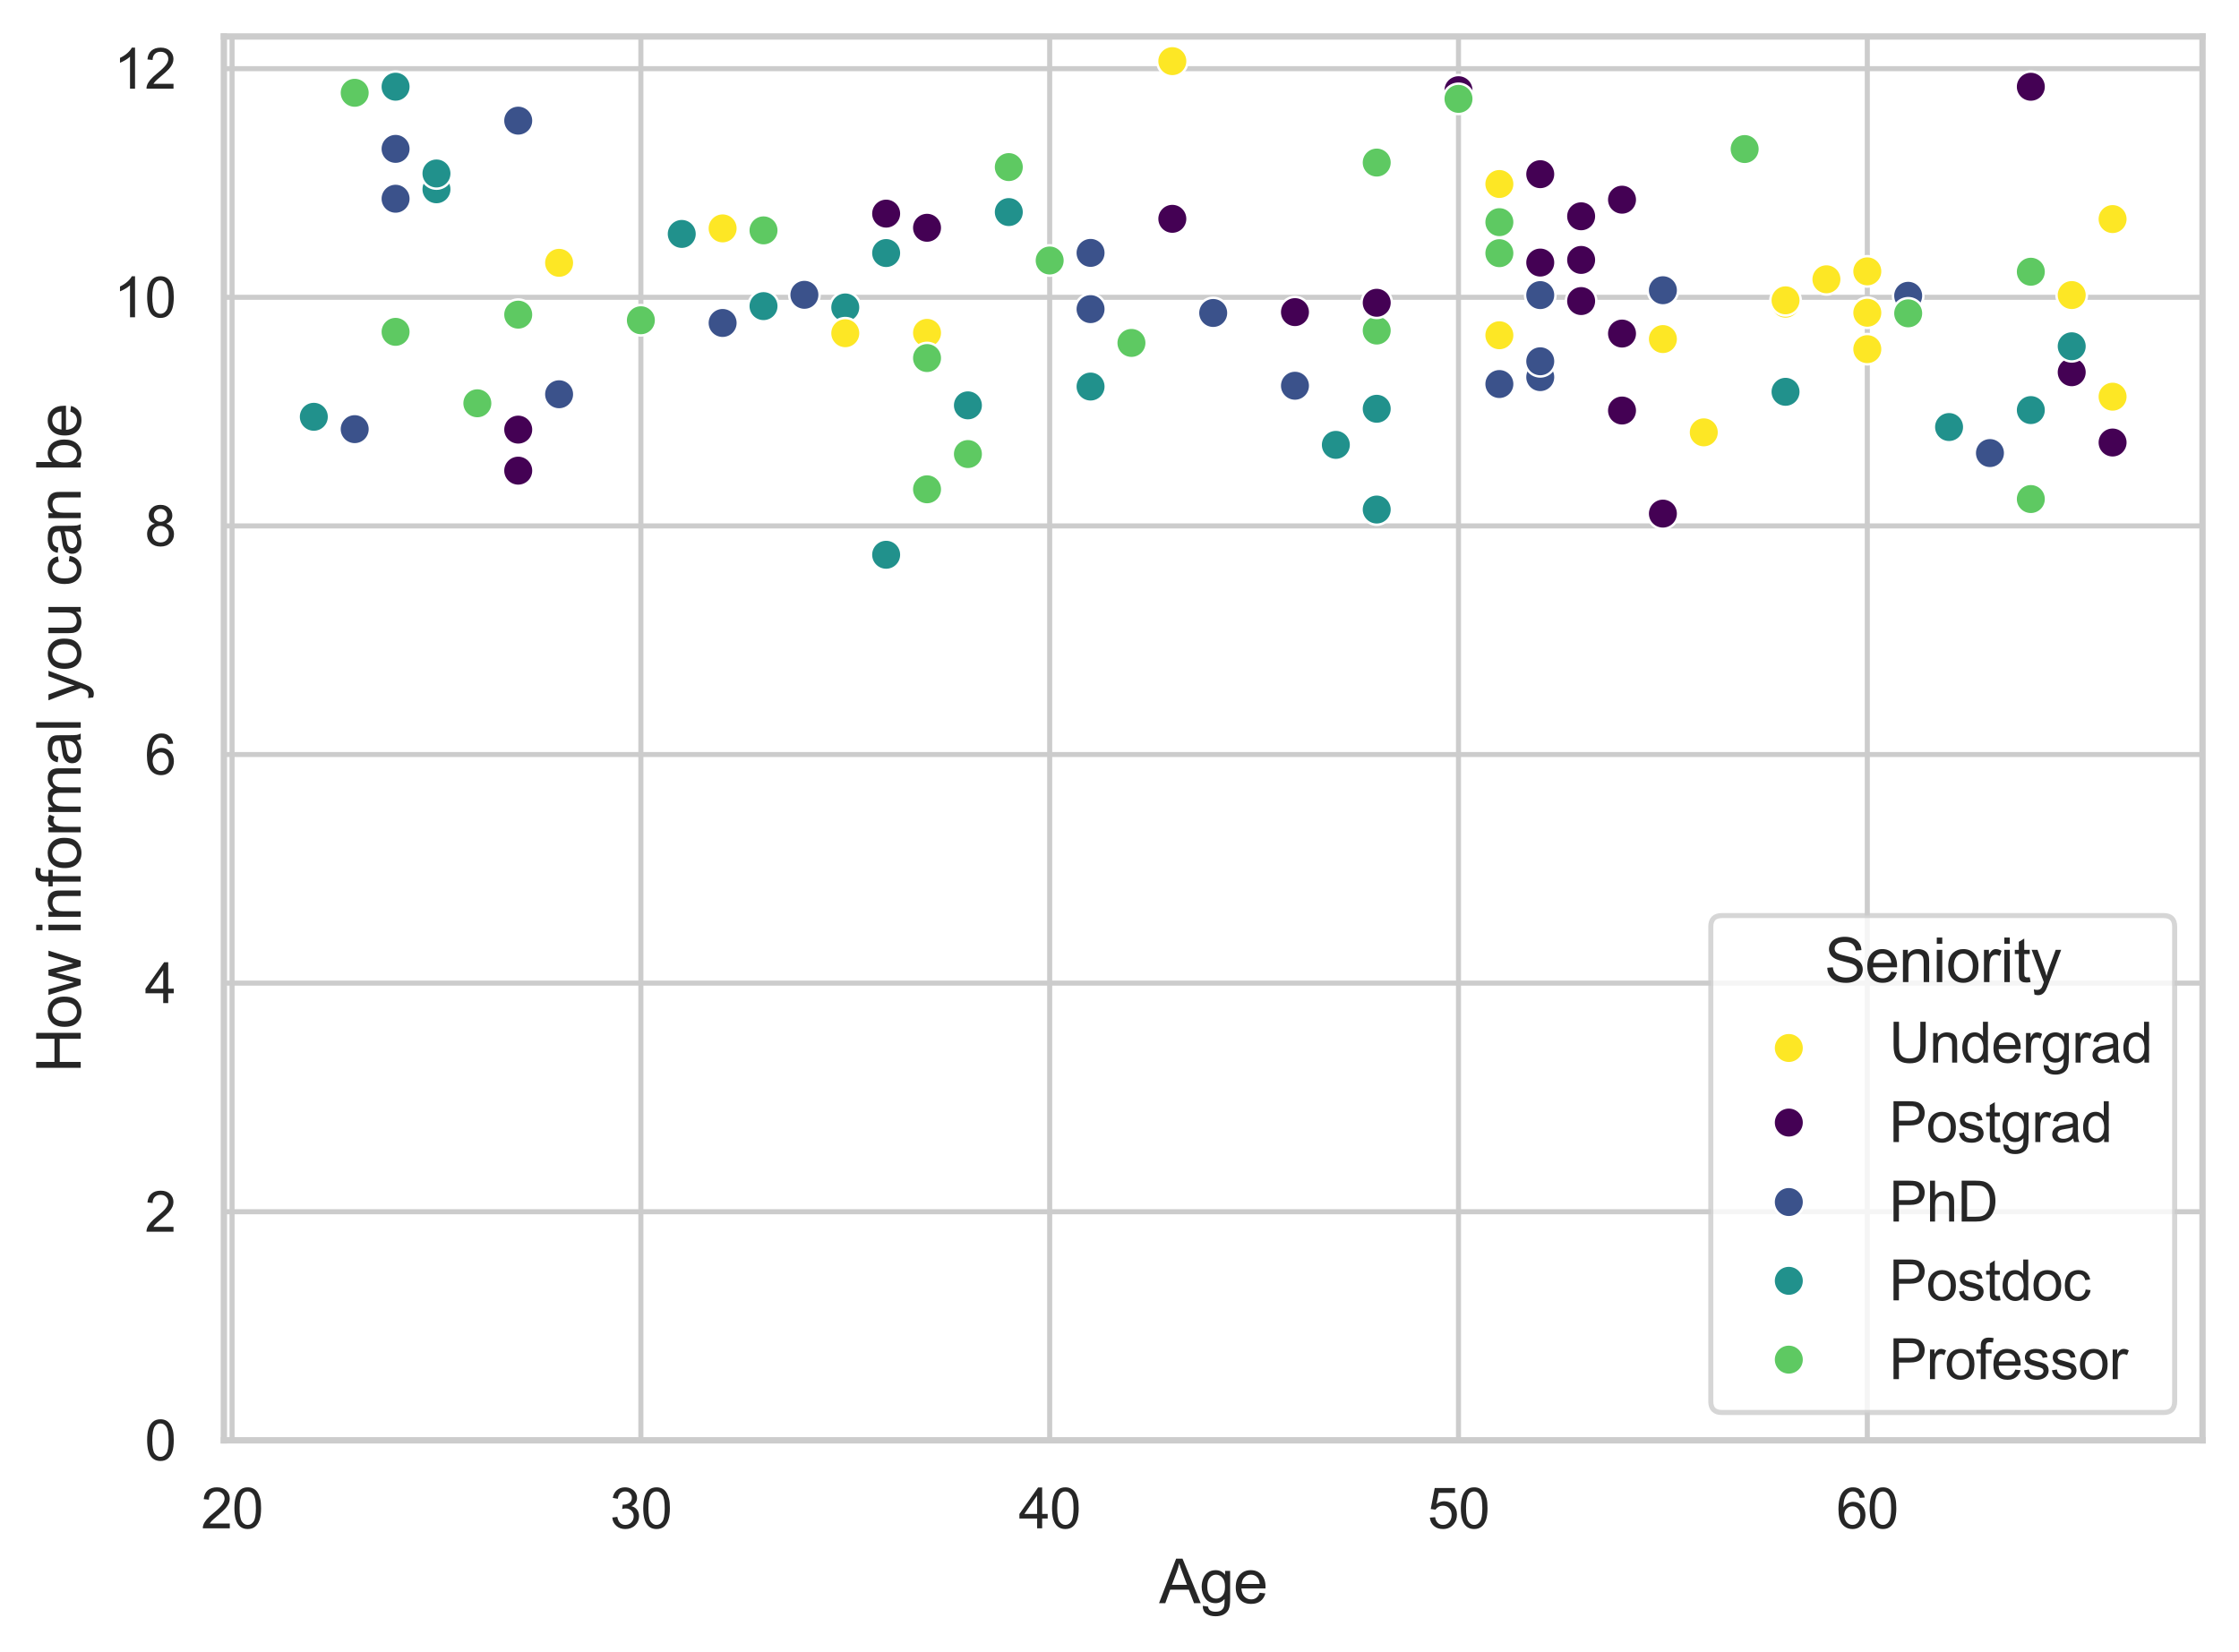 <?xml version="1.0" encoding="utf-8" standalone="no"?>
<!DOCTYPE svg PUBLIC "-//W3C//DTD SVG 1.1//EN"
  "http://www.w3.org/Graphics/SVG/1.1/DTD/svg11.dtd">
<svg xmlns:xlink="http://www.w3.org/1999/xlink" width="441.995pt" height="326.275pt" viewBox="0 0 441.995 326.275" xmlns="http://www.w3.org/2000/svg" version="1.1">
 <defs>
  <style type="text/css">*{stroke-linejoin: round; stroke-linecap: butt}</style>
 </defs>
 <g id="figure_1">
  <g id="patch_1">
   <path d="M 0 326.275 
L 441.995 326.275 
L 441.995 0 
L 0 0 
z
" style="fill: #ffffff"/>
  </g>
  <g id="axes_1">
   <g id="patch_2">
    <path d="M 44.195 284.4 
L 434.795 284.4 
L 434.795 7.2 
L 44.195 7.2 
z
" style="fill: #ffffff"/>
   </g>
   <g id="matplotlib.axis_1">
    <g id="xtick_1">
     <g id="line2d_1">
      <path d="M 45.809 284.4 
L 45.809 7.2 
" clip-path="url(#p7636d68ef6)" style="fill: none; stroke: #cccccc; stroke-linecap: round"/>
     </g>
     <g id="text_1">
      <!-- 20 -->
      <g style="fill: #262626" transform="translate(39.692 301.774) scale(0.11 -0.11)">
       <defs>
        <path id="ArialMT-32" d="M 3222 541 
L 3222 0 
L 194 0 
Q 188 203 259 391 
Q 375 700 629 1000 
Q 884 1300 1366 1694 
Q 2113 2306 2375 2664 
Q 2638 3022 2638 3341 
Q 2638 3675 2398 3904 
Q 2159 4134 1775 4134 
Q 1369 4134 1125 3890 
Q 881 3647 878 3216 
L 300 3275 
Q 359 3922 746 4261 
Q 1134 4600 1788 4600 
Q 2447 4600 2831 4234 
Q 3216 3869 3216 3328 
Q 3216 3053 3103 2787 
Q 2991 2522 2730 2228 
Q 2469 1934 1863 1422 
Q 1356 997 1212 845 
Q 1069 694 975 541 
L 3222 541 
z
" transform="scale(0.016)"/>
        <path id="ArialMT-30" d="M 266 2259 
Q 266 3072 433 3567 
Q 600 4063 929 4331 
Q 1259 4600 1759 4600 
Q 2128 4600 2406 4451 
Q 2684 4303 2865 4023 
Q 3047 3744 3150 3342 
Q 3253 2941 3253 2259 
Q 3253 1453 3087 958 
Q 2922 463 2592 192 
Q 2263 -78 1759 -78 
Q 1097 -78 719 397 
Q 266 969 266 2259 
z
M 844 2259 
Q 844 1131 1108 757 
Q 1372 384 1759 384 
Q 2147 384 2411 759 
Q 2675 1134 2675 2259 
Q 2675 3391 2411 3762 
Q 2147 4134 1753 4134 
Q 1366 4134 1134 3806 
Q 844 3388 844 2259 
z
" transform="scale(0.016)"/>
       </defs>
       <use xlink:href="#ArialMT-32"/>
       <use xlink:href="#ArialMT-30" x="55.615"/>
      </g>
     </g>
    </g>
    <g id="xtick_2">
     <g id="line2d_2">
      <path d="M 126.512 284.4 
L 126.512 7.2 
" clip-path="url(#p7636d68ef6)" style="fill: none; stroke: #cccccc; stroke-linecap: round"/>
     </g>
     <g id="text_2">
      <!-- 30 -->
      <g style="fill: #262626" transform="translate(120.395 301.774) scale(0.11 -0.11)">
       <defs>
        <path id="ArialMT-33" d="M 269 1209 
L 831 1284 
Q 928 806 1161 595 
Q 1394 384 1728 384 
Q 2125 384 2398 659 
Q 2672 934 2672 1341 
Q 2672 1728 2419 1979 
Q 2166 2231 1775 2231 
Q 1616 2231 1378 2169 
L 1441 2663 
Q 1497 2656 1531 2656 
Q 1891 2656 2178 2843 
Q 2466 3031 2466 3422 
Q 2466 3731 2256 3934 
Q 2047 4138 1716 4138 
Q 1388 4138 1169 3931 
Q 950 3725 888 3313 
L 325 3413 
Q 428 3978 793 4289 
Q 1159 4600 1703 4600 
Q 2078 4600 2393 4439 
Q 2709 4278 2876 4000 
Q 3044 3722 3044 3409 
Q 3044 3113 2884 2869 
Q 2725 2625 2413 2481 
Q 2819 2388 3044 2092 
Q 3269 1797 3269 1353 
Q 3269 753 2831 336 
Q 2394 -81 1725 -81 
Q 1122 -81 723 278 
Q 325 638 269 1209 
z
" transform="scale(0.016)"/>
       </defs>
       <use xlink:href="#ArialMT-33"/>
       <use xlink:href="#ArialMT-30" x="55.615"/>
      </g>
     </g>
    </g>
    <g id="xtick_3">
     <g id="line2d_3">
      <path d="M 207.214 284.4 
L 207.214 7.2 
" clip-path="url(#p7636d68ef6)" style="fill: none; stroke: #cccccc; stroke-linecap: round"/>
     </g>
     <g id="text_3">
      <!-- 40 -->
      <g style="fill: #262626" transform="translate(201.097 301.774) scale(0.11 -0.11)">
       <defs>
        <path id="ArialMT-34" d="M 2069 0 
L 2069 1097 
L 81 1097 
L 81 1613 
L 2172 4581 
L 2631 4581 
L 2631 1613 
L 3250 1613 
L 3250 1097 
L 2631 1097 
L 2631 0 
L 2069 0 
z
M 2069 1613 
L 2069 3678 
L 634 1613 
L 2069 1613 
z
" transform="scale(0.016)"/>
       </defs>
       <use xlink:href="#ArialMT-34"/>
       <use xlink:href="#ArialMT-30" x="55.615"/>
      </g>
     </g>
    </g>
    <g id="xtick_4">
     <g id="line2d_4">
      <path d="M 287.917 284.4 
L 287.917 7.2 
" clip-path="url(#p7636d68ef6)" style="fill: none; stroke: #cccccc; stroke-linecap: round"/>
     </g>
     <g id="text_4">
      <!-- 50 -->
      <g style="fill: #262626" transform="translate(281.8 301.774) scale(0.11 -0.11)">
       <defs>
        <path id="ArialMT-35" d="M 266 1200 
L 856 1250 
Q 922 819 1161 601 
Q 1400 384 1738 384 
Q 2144 384 2425 690 
Q 2706 997 2706 1503 
Q 2706 1984 2436 2262 
Q 2166 2541 1728 2541 
Q 1456 2541 1237 2417 
Q 1019 2294 894 2097 
L 366 2166 
L 809 4519 
L 3088 4519 
L 3088 3981 
L 1259 3981 
L 1013 2750 
Q 1425 3038 1878 3038 
Q 2478 3038 2890 2622 
Q 3303 2206 3303 1553 
Q 3303 931 2941 478 
Q 2500 -78 1738 -78 
Q 1113 -78 717 272 
Q 322 622 266 1200 
z
" transform="scale(0.016)"/>
       </defs>
       <use xlink:href="#ArialMT-35"/>
       <use xlink:href="#ArialMT-30" x="55.615"/>
      </g>
     </g>
    </g>
    <g id="xtick_5">
     <g id="line2d_5">
      <path d="M 368.619 284.4 
L 368.619 7.2 
" clip-path="url(#p7636d68ef6)" style="fill: none; stroke: #cccccc; stroke-linecap: round"/>
     </g>
     <g id="text_5">
      <!-- 60 -->
      <g style="fill: #262626" transform="translate(362.502 301.774) scale(0.11 -0.11)">
       <defs>
        <path id="ArialMT-36" d="M 3184 3459 
L 2625 3416 
Q 2550 3747 2413 3897 
Q 2184 4138 1850 4138 
Q 1581 4138 1378 3988 
Q 1113 3794 959 3422 
Q 806 3050 800 2363 
Q 1003 2672 1297 2822 
Q 1591 2972 1913 2972 
Q 2475 2972 2870 2558 
Q 3266 2144 3266 1488 
Q 3266 1056 3080 686 
Q 2894 316 2569 119 
Q 2244 -78 1831 -78 
Q 1128 -78 684 439 
Q 241 956 241 2144 
Q 241 3472 731 4075 
Q 1159 4600 1884 4600 
Q 2425 4600 2770 4297 
Q 3116 3994 3184 3459 
z
M 888 1484 
Q 888 1194 1011 928 
Q 1134 663 1356 523 
Q 1578 384 1822 384 
Q 2178 384 2434 671 
Q 2691 959 2691 1453 
Q 2691 1928 2437 2201 
Q 2184 2475 1800 2475 
Q 1419 2475 1153 2201 
Q 888 1928 888 1484 
z
" transform="scale(0.016)"/>
       </defs>
       <use xlink:href="#ArialMT-36"/>
       <use xlink:href="#ArialMT-30" x="55.615"/>
      </g>
     </g>
    </g>
    <g id="text_6">
     <!-- Age -->
     <g style="fill: #262626" transform="translate(228.82 316.549) scale(0.12 -0.12)">
      <defs>
       <path id="ArialMT-41" d="M -9 0 
L 1750 4581 
L 2403 4581 
L 4278 0 
L 3588 0 
L 3053 1388 
L 1138 1388 
L 634 0 
L -9 0 
z
M 1313 1881 
L 2866 1881 
L 2388 3150 
Q 2169 3728 2063 4100 
Q 1975 3659 1816 3225 
L 1313 1881 
z
" transform="scale(0.016)"/>
       <path id="ArialMT-67" d="M 319 -275 
L 866 -356 
Q 900 -609 1056 -725 
Q 1266 -881 1628 -881 
Q 2019 -881 2231 -725 
Q 2444 -569 2519 -288 
Q 2563 -116 2559 434 
Q 2191 0 1641 0 
Q 956 0 581 494 
Q 206 988 206 1678 
Q 206 2153 378 2554 
Q 550 2956 876 3175 
Q 1203 3394 1644 3394 
Q 2231 3394 2613 2919 
L 2613 3319 
L 3131 3319 
L 3131 450 
Q 3131 -325 2973 -648 
Q 2816 -972 2473 -1159 
Q 2131 -1347 1631 -1347 
Q 1038 -1347 672 -1080 
Q 306 -813 319 -275 
z
M 784 1719 
Q 784 1066 1043 766 
Q 1303 466 1694 466 
Q 2081 466 2343 764 
Q 2606 1063 2606 1700 
Q 2606 2309 2336 2618 
Q 2066 2928 1684 2928 
Q 1309 2928 1046 2623 
Q 784 2319 784 1719 
z
" transform="scale(0.016)"/>
       <path id="ArialMT-65" d="M 2694 1069 
L 3275 997 
Q 3138 488 2766 206 
Q 2394 -75 1816 -75 
Q 1088 -75 661 373 
Q 234 822 234 1631 
Q 234 2469 665 2931 
Q 1097 3394 1784 3394 
Q 2450 3394 2872 2941 
Q 3294 2488 3294 1666 
Q 3294 1616 3291 1516 
L 816 1516 
Q 847 969 1125 678 
Q 1403 388 1819 388 
Q 2128 388 2347 550 
Q 2566 713 2694 1069 
z
M 847 1978 
L 2700 1978 
Q 2663 2397 2488 2606 
Q 2219 2931 1791 2931 
Q 1403 2931 1139 2672 
Q 875 2413 847 1978 
z
" transform="scale(0.016)"/>
      </defs>
      <use xlink:href="#ArialMT-41"/>
      <use xlink:href="#ArialMT-67" x="66.699"/>
      <use xlink:href="#ArialMT-65" x="122.314"/>
     </g>
    </g>
   </g>
   <g id="matplotlib.axis_2">
    <g id="ytick_1">
     <g id="line2d_6">
      <path d="M 44.195 284.4 
L 434.795 284.4 
" clip-path="url(#p7636d68ef6)" style="fill: none; stroke: #cccccc; stroke-linecap: round"/>
     </g>
     <g id="text_7">
      <!-- 0 -->
      <g style="fill: #262626" transform="translate(28.578 288.337) scale(0.11 -0.11)">
       <use xlink:href="#ArialMT-30"/>
      </g>
     </g>
    </g>
    <g id="ytick_2">
     <g id="line2d_7">
      <path d="M 44.195 239.261 
L 434.795 239.261 
" clip-path="url(#p7636d68ef6)" style="fill: none; stroke: #cccccc; stroke-linecap: round"/>
     </g>
     <g id="text_8">
      <!-- 2 -->
      <g style="fill: #262626" transform="translate(28.578 243.198) scale(0.11 -0.11)">
       <use xlink:href="#ArialMT-32"/>
      </g>
     </g>
    </g>
    <g id="ytick_3">
     <g id="line2d_8">
      <path d="M 44.195 194.122 
L 434.795 194.122 
" clip-path="url(#p7636d68ef6)" style="fill: none; stroke: #cccccc; stroke-linecap: round"/>
     </g>
     <g id="text_9">
      <!-- 4 -->
      <g style="fill: #262626" transform="translate(28.578 198.058) scale(0.11 -0.11)">
       <use xlink:href="#ArialMT-34"/>
      </g>
     </g>
    </g>
    <g id="ytick_4">
     <g id="line2d_9">
      <path d="M 44.195 148.982 
L 434.795 148.982 
" clip-path="url(#p7636d68ef6)" style="fill: none; stroke: #cccccc; stroke-linecap: round"/>
     </g>
     <g id="text_10">
      <!-- 6 -->
      <g style="fill: #262626" transform="translate(28.578 152.919) scale(0.11 -0.11)">
       <use xlink:href="#ArialMT-36"/>
      </g>
     </g>
    </g>
    <g id="ytick_5">
     <g id="line2d_10">
      <path d="M 44.195 103.843 
L 434.795 103.843 
" clip-path="url(#p7636d68ef6)" style="fill: none; stroke: #cccccc; stroke-linecap: round"/>
     </g>
     <g id="text_11">
      <!-- 8 -->
      <g style="fill: #262626" transform="translate(28.578 107.78) scale(0.11 -0.11)">
       <defs>
        <path id="ArialMT-38" d="M 1131 2484 
Q 781 2613 612 2850 
Q 444 3088 444 3419 
Q 444 3919 803 4259 
Q 1163 4600 1759 4600 
Q 2359 4600 2725 4251 
Q 3091 3903 3091 3403 
Q 3091 3084 2923 2848 
Q 2756 2613 2416 2484 
Q 2838 2347 3058 2040 
Q 3278 1734 3278 1309 
Q 3278 722 2862 322 
Q 2447 -78 1769 -78 
Q 1091 -78 675 323 
Q 259 725 259 1325 
Q 259 1772 486 2073 
Q 713 2375 1131 2484 
z
M 1019 3438 
Q 1019 3113 1228 2906 
Q 1438 2700 1772 2700 
Q 2097 2700 2305 2904 
Q 2513 3109 2513 3406 
Q 2513 3716 2298 3927 
Q 2084 4138 1766 4138 
Q 1444 4138 1231 3931 
Q 1019 3725 1019 3438 
z
M 838 1322 
Q 838 1081 952 856 
Q 1066 631 1291 507 
Q 1516 384 1775 384 
Q 2178 384 2440 643 
Q 2703 903 2703 1303 
Q 2703 1709 2433 1975 
Q 2163 2241 1756 2241 
Q 1359 2241 1098 1978 
Q 838 1716 838 1322 
z
" transform="scale(0.016)"/>
       </defs>
       <use xlink:href="#ArialMT-38"/>
      </g>
     </g>
    </g>
    <g id="ytick_6">
     <g id="line2d_11">
      <path d="M 44.195 58.704 
L 434.795 58.704 
" clip-path="url(#p7636d68ef6)" style="fill: none; stroke: #cccccc; stroke-linecap: round"/>
     </g>
     <g id="text_12">
      <!-- 10 -->
      <g style="fill: #262626" transform="translate(22.461 62.641) scale(0.11 -0.11)">
       <defs>
        <path id="ArialMT-31" d="M 2384 0 
L 1822 0 
L 1822 3584 
Q 1619 3391 1289 3197 
Q 959 3003 697 2906 
L 697 3450 
Q 1169 3672 1522 3987 
Q 1875 4303 2022 4600 
L 2384 4600 
L 2384 0 
z
" transform="scale(0.016)"/>
       </defs>
       <use xlink:href="#ArialMT-31"/>
       <use xlink:href="#ArialMT-30" x="55.615"/>
      </g>
     </g>
    </g>
    <g id="ytick_7">
     <g id="line2d_12">
      <path d="M 44.195 13.565 
L 434.795 13.565 
" clip-path="url(#p7636d68ef6)" style="fill: none; stroke: #cccccc; stroke-linecap: round"/>
     </g>
     <g id="text_13">
      <!-- 12 -->
      <g style="fill: #262626" transform="translate(22.461 17.502) scale(0.11 -0.11)">
       <use xlink:href="#ArialMT-31"/>
       <use xlink:href="#ArialMT-32" x="55.615"/>
      </g>
     </g>
    </g>
    <g id="text_14">
     <!-- How informal you can be -->
     <g style="fill: #262626" transform="translate(15.936 211.828) rotate(-90) scale(0.12 -0.12)">
      <defs>
       <path id="ArialMT-48" d="M 513 0 
L 513 4581 
L 1119 4581 
L 1119 2700 
L 3500 2700 
L 3500 4581 
L 4106 4581 
L 4106 0 
L 3500 0 
L 3500 2159 
L 1119 2159 
L 1119 0 
L 513 0 
z
" transform="scale(0.016)"/>
       <path id="ArialMT-6f" d="M 213 1659 
Q 213 2581 725 3025 
Q 1153 3394 1769 3394 
Q 2453 3394 2887 2945 
Q 3322 2497 3322 1706 
Q 3322 1066 3130 698 
Q 2938 331 2570 128 
Q 2203 -75 1769 -75 
Q 1072 -75 642 372 
Q 213 819 213 1659 
z
M 791 1659 
Q 791 1022 1069 705 
Q 1347 388 1769 388 
Q 2188 388 2466 706 
Q 2744 1025 2744 1678 
Q 2744 2294 2464 2611 
Q 2184 2928 1769 2928 
Q 1347 2928 1069 2612 
Q 791 2297 791 1659 
z
" transform="scale(0.016)"/>
       <path id="ArialMT-77" d="M 1034 0 
L 19 3319 
L 600 3319 
L 1128 1403 
L 1325 691 
Q 1338 744 1497 1375 
L 2025 3319 
L 2603 3319 
L 3100 1394 
L 3266 759 
L 3456 1400 
L 4025 3319 
L 4572 3319 
L 3534 0 
L 2950 0 
L 2422 1988 
L 2294 2553 
L 1622 0 
L 1034 0 
z
" transform="scale(0.016)"/>
       <path id="ArialMT-20" transform="scale(0.016)"/>
       <path id="ArialMT-69" d="M 425 3934 
L 425 4581 
L 988 4581 
L 988 3934 
L 425 3934 
z
M 425 0 
L 425 3319 
L 988 3319 
L 988 0 
L 425 0 
z
" transform="scale(0.016)"/>
       <path id="ArialMT-6e" d="M 422 0 
L 422 3319 
L 928 3319 
L 928 2847 
Q 1294 3394 1984 3394 
Q 2284 3394 2536 3286 
Q 2788 3178 2913 3003 
Q 3038 2828 3088 2588 
Q 3119 2431 3119 2041 
L 3119 0 
L 2556 0 
L 2556 2019 
Q 2556 2363 2490 2533 
Q 2425 2703 2258 2804 
Q 2091 2906 1866 2906 
Q 1506 2906 1245 2678 
Q 984 2450 984 1813 
L 984 0 
L 422 0 
z
" transform="scale(0.016)"/>
       <path id="ArialMT-66" d="M 556 0 
L 556 2881 
L 59 2881 
L 59 3319 
L 556 3319 
L 556 3672 
Q 556 4006 616 4169 
Q 697 4388 901 4523 
Q 1106 4659 1475 4659 
Q 1713 4659 2000 4603 
L 1916 4113 
Q 1741 4144 1584 4144 
Q 1328 4144 1222 4034 
Q 1116 3925 1116 3625 
L 1116 3319 
L 1763 3319 
L 1763 2881 
L 1116 2881 
L 1116 0 
L 556 0 
z
" transform="scale(0.016)"/>
       <path id="ArialMT-72" d="M 416 0 
L 416 3319 
L 922 3319 
L 922 2816 
Q 1116 3169 1280 3281 
Q 1444 3394 1641 3394 
Q 1925 3394 2219 3213 
L 2025 2691 
Q 1819 2813 1613 2813 
Q 1428 2813 1281 2702 
Q 1134 2591 1072 2394 
Q 978 2094 978 1738 
L 978 0 
L 416 0 
z
" transform="scale(0.016)"/>
       <path id="ArialMT-6d" d="M 422 0 
L 422 3319 
L 925 3319 
L 925 2853 
Q 1081 3097 1340 3245 
Q 1600 3394 1931 3394 
Q 2300 3394 2536 3241 
Q 2772 3088 2869 2813 
Q 3263 3394 3894 3394 
Q 4388 3394 4653 3120 
Q 4919 2847 4919 2278 
L 4919 0 
L 4359 0 
L 4359 2091 
Q 4359 2428 4304 2576 
Q 4250 2725 4106 2815 
Q 3963 2906 3769 2906 
Q 3419 2906 3187 2673 
Q 2956 2441 2956 1928 
L 2956 0 
L 2394 0 
L 2394 2156 
Q 2394 2531 2256 2718 
Q 2119 2906 1806 2906 
Q 1569 2906 1367 2781 
Q 1166 2656 1075 2415 
Q 984 2175 984 1722 
L 984 0 
L 422 0 
z
" transform="scale(0.016)"/>
       <path id="ArialMT-61" d="M 2588 409 
Q 2275 144 1986 34 
Q 1697 -75 1366 -75 
Q 819 -75 525 192 
Q 231 459 231 875 
Q 231 1119 342 1320 
Q 453 1522 633 1644 
Q 813 1766 1038 1828 
Q 1203 1872 1538 1913 
Q 2219 1994 2541 2106 
Q 2544 2222 2544 2253 
Q 2544 2597 2384 2738 
Q 2169 2928 1744 2928 
Q 1347 2928 1158 2789 
Q 969 2650 878 2297 
L 328 2372 
Q 403 2725 575 2942 
Q 747 3159 1072 3276 
Q 1397 3394 1825 3394 
Q 2250 3394 2515 3294 
Q 2781 3194 2906 3042 
Q 3031 2891 3081 2659 
Q 3109 2516 3109 2141 
L 3109 1391 
Q 3109 606 3145 398 
Q 3181 191 3288 0 
L 2700 0 
Q 2613 175 2588 409 
z
M 2541 1666 
Q 2234 1541 1622 1453 
Q 1275 1403 1131 1340 
Q 988 1278 909 1158 
Q 831 1038 831 891 
Q 831 666 1001 516 
Q 1172 366 1500 366 
Q 1825 366 2078 508 
Q 2331 650 2450 897 
Q 2541 1088 2541 1459 
L 2541 1666 
z
" transform="scale(0.016)"/>
       <path id="ArialMT-6c" d="M 409 0 
L 409 4581 
L 972 4581 
L 972 0 
L 409 0 
z
" transform="scale(0.016)"/>
       <path id="ArialMT-79" d="M 397 -1278 
L 334 -750 
Q 519 -800 656 -800 
Q 844 -800 956 -737 
Q 1069 -675 1141 -563 
Q 1194 -478 1313 -144 
Q 1328 -97 1363 -6 
L 103 3319 
L 709 3319 
L 1400 1397 
Q 1534 1031 1641 628 
Q 1738 1016 1872 1384 
L 2581 3319 
L 3144 3319 
L 1881 -56 
Q 1678 -603 1566 -809 
Q 1416 -1088 1222 -1217 
Q 1028 -1347 759 -1347 
Q 597 -1347 397 -1278 
z
" transform="scale(0.016)"/>
       <path id="ArialMT-75" d="M 2597 0 
L 2597 488 
Q 2209 -75 1544 -75 
Q 1250 -75 995 37 
Q 741 150 617 320 
Q 494 491 444 738 
Q 409 903 409 1263 
L 409 3319 
L 972 3319 
L 972 1478 
Q 972 1038 1006 884 
Q 1059 663 1231 536 
Q 1403 409 1656 409 
Q 1909 409 2131 539 
Q 2353 669 2445 892 
Q 2538 1116 2538 1541 
L 2538 3319 
L 3100 3319 
L 3100 0 
L 2597 0 
z
" transform="scale(0.016)"/>
       <path id="ArialMT-63" d="M 2588 1216 
L 3141 1144 
Q 3050 572 2676 248 
Q 2303 -75 1759 -75 
Q 1078 -75 664 370 
Q 250 816 250 1647 
Q 250 2184 428 2587 
Q 606 2991 970 3192 
Q 1334 3394 1763 3394 
Q 2303 3394 2647 3120 
Q 2991 2847 3088 2344 
L 2541 2259 
Q 2463 2594 2264 2762 
Q 2066 2931 1784 2931 
Q 1359 2931 1093 2626 
Q 828 2322 828 1663 
Q 828 994 1084 691 
Q 1341 388 1753 388 
Q 2084 388 2306 591 
Q 2528 794 2588 1216 
z
" transform="scale(0.016)"/>
       <path id="ArialMT-62" d="M 941 0 
L 419 0 
L 419 4581 
L 981 4581 
L 981 2947 
Q 1338 3394 1891 3394 
Q 2197 3394 2470 3270 
Q 2744 3147 2920 2923 
Q 3097 2700 3197 2384 
Q 3297 2069 3297 1709 
Q 3297 856 2875 390 
Q 2453 -75 1863 -75 
Q 1275 -75 941 416 
L 941 0 
z
M 934 1684 
Q 934 1088 1097 822 
Q 1363 388 1816 388 
Q 2184 388 2453 708 
Q 2722 1028 2722 1663 
Q 2722 2313 2464 2622 
Q 2206 2931 1841 2931 
Q 1472 2931 1203 2611 
Q 934 2291 934 1684 
z
" transform="scale(0.016)"/>
      </defs>
      <use xlink:href="#ArialMT-48"/>
      <use xlink:href="#ArialMT-6f" x="72.217"/>
      <use xlink:href="#ArialMT-77" x="127.832"/>
      <use xlink:href="#ArialMT-20" x="200.049"/>
      <use xlink:href="#ArialMT-69" x="227.832"/>
      <use xlink:href="#ArialMT-6e" x="250.049"/>
      <use xlink:href="#ArialMT-66" x="305.664"/>
      <use xlink:href="#ArialMT-6f" x="333.447"/>
      <use xlink:href="#ArialMT-72" x="389.062"/>
      <use xlink:href="#ArialMT-6d" x="422.363"/>
      <use xlink:href="#ArialMT-61" x="505.664"/>
      <use xlink:href="#ArialMT-6c" x="561.279"/>
      <use xlink:href="#ArialMT-20" x="583.496"/>
      <use xlink:href="#ArialMT-79" x="611.279"/>
      <use xlink:href="#ArialMT-6f" x="661.279"/>
      <use xlink:href="#ArialMT-75" x="716.895"/>
      <use xlink:href="#ArialMT-20" x="772.51"/>
      <use xlink:href="#ArialMT-63" x="800.293"/>
      <use xlink:href="#ArialMT-61" x="850.293"/>
      <use xlink:href="#ArialMT-6e" x="905.908"/>
      <use xlink:href="#ArialMT-20" x="961.523"/>
      <use xlink:href="#ArialMT-62" x="989.307"/>
      <use xlink:href="#ArialMT-65" x="1044.922"/>
     </g>
    </g>
   </g>
   <g id="PathCollection_1">
    <defs>
     <path id="C0_0_af36e1e3fa" d="M 0 3 
C 0.796 3 1.559 2.684 2.121 2.121 
C 2.684 1.559 3 0.796 3 -0 
C 3 -0.796 2.684 -1.559 2.121 -2.121 
C 1.559 -2.684 0.796 -3 0 -3 
C -0.796 -3 -1.559 -2.684 -2.121 -2.121 
C -2.684 -1.559 -3 -0.796 -3 0 
C -3 0.796 -2.684 1.559 -2.121 2.121 
C -1.559 2.684 -0.796 3 0 3 
z
"/>
    </defs>
    <g clip-path="url(#p7636d68ef6)">
     <use xlink:href="#C0_0_af36e1e3fa" x="352.479" y="59.966" style="fill: #fde725; stroke: #ffffff; stroke-width: 0.48"/>
    </g>
    <g clip-path="url(#p7636d68ef6)">
     <use xlink:href="#C0_0_af36e1e3fa" x="223.355" y="67.711" style="fill: #5ec962; stroke: #ffffff; stroke-width: 0.48"/>
    </g>
    <g clip-path="url(#p7636d68ef6)">
     <use xlink:href="#C0_0_af36e1e3fa" x="328.268" y="101.415" style="fill: #440154; stroke: #ffffff; stroke-width: 0.48"/>
    </g>
    <g clip-path="url(#p7636d68ef6)">
     <use xlink:href="#C0_0_af36e1e3fa" x="199.144" y="41.874" style="fill: #21918c; stroke: #ffffff; stroke-width: 0.48"/>
    </g>
    <g clip-path="url(#p7636d68ef6)">
     <use xlink:href="#C0_0_af36e1e3fa" x="304.057" y="51.843" style="fill: #440154; stroke: #ffffff; stroke-width: 0.48"/>
    </g>
    <g clip-path="url(#p7636d68ef6)">
     <use xlink:href="#C0_0_af36e1e3fa" x="102.301" y="23.824" style="fill: #3b528b; stroke: #ffffff; stroke-width: 0.48"/>
    </g>
    <g clip-path="url(#p7636d68ef6)">
     <use xlink:href="#C0_0_af36e1e3fa" x="191.074" y="80.04" style="fill: #21918c; stroke: #ffffff; stroke-width: 0.48"/>
    </g>
    <g clip-path="url(#p7636d68ef6)">
     <use xlink:href="#C0_0_af36e1e3fa" x="312.128" y="59.445" style="fill: #440154; stroke: #ffffff; stroke-width: 0.48"/>
    </g>
    <g clip-path="url(#p7636d68ef6)">
     <use xlink:href="#C0_0_af36e1e3fa" x="320.198" y="39.429" style="fill: #440154; stroke: #ffffff; stroke-width: 0.48"/>
    </g>
    <g clip-path="url(#p7636d68ef6)">
     <use xlink:href="#C0_0_af36e1e3fa" x="142.652" y="45.095" style="fill: #fde725; stroke: #ffffff; stroke-width: 0.48"/>
    </g>
    <g clip-path="url(#p7636d68ef6)">
     <use xlink:href="#C0_0_af36e1e3fa" x="304.057" y="58.268" style="fill: #3b528b; stroke: #ffffff; stroke-width: 0.48"/>
    </g>
    <g clip-path="url(#p7636d68ef6)">
     <use xlink:href="#C0_0_af36e1e3fa" x="215.285" y="76.327" style="fill: #21918c; stroke: #ffffff; stroke-width: 0.48"/>
    </g>
    <g clip-path="url(#p7636d68ef6)">
     <use xlink:href="#C0_0_af36e1e3fa" x="158.793" y="58.213" style="fill: #3b528b; stroke: #ffffff; stroke-width: 0.48"/>
    </g>
    <g clip-path="url(#p7636d68ef6)">
     <use xlink:href="#C0_0_af36e1e3fa" x="183.004" y="44.976" style="fill: #440154; stroke: #ffffff; stroke-width: 0.48"/>
    </g>
    <g clip-path="url(#p7636d68ef6)">
     <use xlink:href="#C0_0_af36e1e3fa" x="231.425" y="43.207" style="fill: #440154; stroke: #ffffff; stroke-width: 0.48"/>
    </g>
    <g clip-path="url(#p7636d68ef6)">
     <use xlink:href="#C0_0_af36e1e3fa" x="239.495" y="61.798" style="fill: #3b528b; stroke: #ffffff; stroke-width: 0.48"/>
    </g>
    <g clip-path="url(#p7636d68ef6)">
     <use xlink:href="#C0_0_af36e1e3fa" x="400.9" y="98.539" style="fill: #5ec962; stroke: #ffffff; stroke-width: 0.48"/>
    </g>
    <g clip-path="url(#p7636d68ef6)">
     <use xlink:href="#C0_0_af36e1e3fa" x="392.83" y="89.459" style="fill: #3b528b; stroke: #ffffff; stroke-width: 0.48"/>
    </g>
    <g clip-path="url(#p7636d68ef6)">
     <use xlink:href="#C0_0_af36e1e3fa" x="304.057" y="74.828" style="fill: #21918c; stroke: #ffffff; stroke-width: 0.48"/>
    </g>
    <g clip-path="url(#p7636d68ef6)">
     <use xlink:href="#C0_0_af36e1e3fa" x="166.863" y="60.705" style="fill: #21918c; stroke: #ffffff; stroke-width: 0.48"/>
    </g>
    <g clip-path="url(#p7636d68ef6)">
     <use xlink:href="#C0_0_af36e1e3fa" x="360.549" y="55.146" style="fill: #fde725; stroke: #ffffff; stroke-width: 0.48"/>
    </g>
    <g clip-path="url(#p7636d68ef6)">
     <use xlink:href="#C0_0_af36e1e3fa" x="400.9" y="17.131" style="fill: #440154; stroke: #ffffff; stroke-width: 0.48"/>
    </g>
    <g clip-path="url(#p7636d68ef6)">
     <use xlink:href="#C0_0_af36e1e3fa" x="384.76" y="84.319" style="fill: #21918c; stroke: #ffffff; stroke-width: 0.48"/>
    </g>
    <g clip-path="url(#p7636d68ef6)">
     <use xlink:href="#C0_0_af36e1e3fa" x="183.004" y="96.613" style="fill: #5ec962; stroke: #ffffff; stroke-width: 0.48"/>
    </g>
    <g clip-path="url(#p7636d68ef6)">
     <use xlink:href="#C0_0_af36e1e3fa" x="408.971" y="73.497" style="fill: #440154; stroke: #ffffff; stroke-width: 0.48"/>
    </g>
    <g clip-path="url(#p7636d68ef6)">
     <use xlink:href="#C0_0_af36e1e3fa" x="295.987" y="49.99" style="fill: #5ec962; stroke: #ffffff; stroke-width: 0.48"/>
    </g>
    <g clip-path="url(#p7636d68ef6)">
     <use xlink:href="#C0_0_af36e1e3fa" x="215.285" y="61.038" style="fill: #3b528b; stroke: #ffffff; stroke-width: 0.48"/>
    </g>
    <g clip-path="url(#p7636d68ef6)">
     <use xlink:href="#C0_0_af36e1e3fa" x="271.776" y="100.611" style="fill: #21918c; stroke: #ffffff; stroke-width: 0.48"/>
    </g>
    <g clip-path="url(#p7636d68ef6)">
     <use xlink:href="#C0_0_af36e1e3fa" x="344.409" y="29.429" style="fill: #5ec962; stroke: #ffffff; stroke-width: 0.48"/>
    </g>
    <g clip-path="url(#p7636d68ef6)">
     <use xlink:href="#C0_0_af36e1e3fa" x="183.004" y="65.725" style="fill: #fde725; stroke: #ffffff; stroke-width: 0.48"/>
    </g>
    <g clip-path="url(#p7636d68ef6)">
     <use xlink:href="#C0_0_af36e1e3fa" x="150.723" y="45.488" style="fill: #5ec962; stroke: #ffffff; stroke-width: 0.48"/>
    </g>
    <g clip-path="url(#p7636d68ef6)">
     <use xlink:href="#C0_0_af36e1e3fa" x="271.776" y="65.268" style="fill: #5ec962; stroke: #ffffff; stroke-width: 0.48"/>
    </g>
    <g clip-path="url(#p7636d68ef6)">
     <use xlink:href="#C0_0_af36e1e3fa" x="231.425" y="12.073" style="fill: #fde725; stroke: #ffffff; stroke-width: 0.48"/>
    </g>
    <g clip-path="url(#p7636d68ef6)">
     <use xlink:href="#C0_0_af36e1e3fa" x="417.041" y="43.256" style="fill: #fde725; stroke: #ffffff; stroke-width: 0.48"/>
    </g>
    <g clip-path="url(#p7636d68ef6)">
     <use xlink:href="#C0_0_af36e1e3fa" x="352.479" y="77.364" style="fill: #21918c; stroke: #ffffff; stroke-width: 0.48"/>
    </g>
    <g clip-path="url(#p7636d68ef6)">
     <use xlink:href="#C0_0_af36e1e3fa" x="328.268" y="66.95" style="fill: #fde725; stroke: #ffffff; stroke-width: 0.48"/>
    </g>
    <g clip-path="url(#p7636d68ef6)">
     <use xlink:href="#C0_0_af36e1e3fa" x="255.636" y="76.166" style="fill: #3b528b; stroke: #ffffff; stroke-width: 0.48"/>
    </g>
    <g clip-path="url(#p7636d68ef6)">
     <use xlink:href="#C0_0_af36e1e3fa" x="304.057" y="74.463" style="fill: #3b528b; stroke: #ffffff; stroke-width: 0.48"/>
    </g>
    <g clip-path="url(#p7636d68ef6)">
     <use xlink:href="#C0_0_af36e1e3fa" x="70.02" y="84.737" style="fill: #3b528b; stroke: #ffffff; stroke-width: 0.48"/>
    </g>
    <g clip-path="url(#p7636d68ef6)">
     <use xlink:href="#C0_0_af36e1e3fa" x="368.619" y="53.582" style="fill: #fde725; stroke: #ffffff; stroke-width: 0.48"/>
    </g>
    <g clip-path="url(#p7636d68ef6)">
     <use xlink:href="#C0_0_af36e1e3fa" x="102.301" y="62.129" style="fill: #5ec962; stroke: #ffffff; stroke-width: 0.48"/>
    </g>
    <g clip-path="url(#p7636d68ef6)">
     <use xlink:href="#C0_0_af36e1e3fa" x="320.198" y="81.06" style="fill: #440154; stroke: #ffffff; stroke-width: 0.48"/>
    </g>
    <g clip-path="url(#p7636d68ef6)">
     <use xlink:href="#C0_0_af36e1e3fa" x="376.69" y="61.921" style="fill: #21918c; stroke: #ffffff; stroke-width: 0.48"/>
    </g>
    <g clip-path="url(#p7636d68ef6)">
     <use xlink:href="#C0_0_af36e1e3fa" x="207.214" y="51.437" style="fill: #5ec962; stroke: #ffffff; stroke-width: 0.48"/>
    </g>
    <g clip-path="url(#p7636d68ef6)">
     <use xlink:href="#C0_0_af36e1e3fa" x="110.371" y="51.894" style="fill: #fde725; stroke: #ffffff; stroke-width: 0.48"/>
    </g>
    <g clip-path="url(#p7636d68ef6)">
     <use xlink:href="#C0_0_af36e1e3fa" x="255.636" y="61.629" style="fill: #440154; stroke: #ffffff; stroke-width: 0.48"/>
    </g>
    <g clip-path="url(#p7636d68ef6)">
     <use xlink:href="#C0_0_af36e1e3fa" x="70.02" y="18.323" style="fill: #5ec962; stroke: #ffffff; stroke-width: 0.48"/>
    </g>
    <g clip-path="url(#p7636d68ef6)">
     <use xlink:href="#C0_0_af36e1e3fa" x="191.074" y="89.653" style="fill: #5ec962; stroke: #ffffff; stroke-width: 0.48"/>
    </g>
    <g clip-path="url(#p7636d68ef6)">
     <use xlink:href="#C0_0_af36e1e3fa" x="271.776" y="80.713" style="fill: #21918c; stroke: #ffffff; stroke-width: 0.48"/>
    </g>
    <g clip-path="url(#p7636d68ef6)">
     <use xlink:href="#C0_0_af36e1e3fa" x="150.723" y="60.445" style="fill: #21918c; stroke: #ffffff; stroke-width: 0.48"/>
    </g>
    <g clip-path="url(#p7636d68ef6)">
     <use xlink:href="#C0_0_af36e1e3fa" x="94.231" y="79.339" style="fill: #21918c; stroke: #ffffff; stroke-width: 0.48"/>
    </g>
    <g clip-path="url(#p7636d68ef6)">
     <use xlink:href="#C0_0_af36e1e3fa" x="199.144" y="32.992" style="fill: #5ec962; stroke: #ffffff; stroke-width: 0.48"/>
    </g>
    <g clip-path="url(#p7636d68ef6)">
     <use xlink:href="#C0_0_af36e1e3fa" x="174.933" y="109.54" style="fill: #21918c; stroke: #ffffff; stroke-width: 0.48"/>
    </g>
    <g clip-path="url(#p7636d68ef6)">
     <use xlink:href="#C0_0_af36e1e3fa" x="126.512" y="63.235" style="fill: #5ec962; stroke: #ffffff; stroke-width: 0.48"/>
    </g>
    <g clip-path="url(#p7636d68ef6)">
     <use xlink:href="#C0_0_af36e1e3fa" x="320.198" y="65.864" style="fill: #440154; stroke: #ffffff; stroke-width: 0.48"/>
    </g>
    <g clip-path="url(#p7636d68ef6)">
     <use xlink:href="#C0_0_af36e1e3fa" x="312.128" y="51.323" style="fill: #440154; stroke: #ffffff; stroke-width: 0.48"/>
    </g>
    <g clip-path="url(#p7636d68ef6)">
     <use xlink:href="#C0_0_af36e1e3fa" x="336.338" y="85.367" style="fill: #fde725; stroke: #ffffff; stroke-width: 0.48"/>
    </g>
    <g clip-path="url(#p7636d68ef6)">
     <use xlink:href="#C0_0_af36e1e3fa" x="183.004" y="70.699" style="fill: #5ec962; stroke: #ffffff; stroke-width: 0.48"/>
    </g>
    <g clip-path="url(#p7636d68ef6)">
     <use xlink:href="#C0_0_af36e1e3fa" x="376.69" y="58.405" style="fill: #3b528b; stroke: #ffffff; stroke-width: 0.48"/>
    </g>
    <g clip-path="url(#p7636d68ef6)">
     <use xlink:href="#C0_0_af36e1e3fa" x="400.9" y="80.972" style="fill: #21918c; stroke: #ffffff; stroke-width: 0.48"/>
    </g>
    <g clip-path="url(#p7636d68ef6)">
     <use xlink:href="#C0_0_af36e1e3fa" x="86.161" y="37.375" style="fill: #21918c; stroke: #ffffff; stroke-width: 0.48"/>
    </g>
    <g clip-path="url(#p7636d68ef6)">
     <use xlink:href="#C0_0_af36e1e3fa" x="142.652" y="63.771" style="fill: #3b528b; stroke: #ffffff; stroke-width: 0.48"/>
    </g>
    <g clip-path="url(#p7636d68ef6)">
     <use xlink:href="#C0_0_af36e1e3fa" x="102.301" y="92.933" style="fill: #440154; stroke: #ffffff; stroke-width: 0.48"/>
    </g>
    <g clip-path="url(#p7636d68ef6)">
     <use xlink:href="#C0_0_af36e1e3fa" x="417.041" y="78.328" style="fill: #fde725; stroke: #ffffff; stroke-width: 0.48"/>
    </g>
    <g clip-path="url(#p7636d68ef6)">
     <use xlink:href="#C0_0_af36e1e3fa" x="110.371" y="77.847" style="fill: #3b528b; stroke: #ffffff; stroke-width: 0.48"/>
    </g>
    <g clip-path="url(#p7636d68ef6)">
     <use xlink:href="#C0_0_af36e1e3fa" x="295.987" y="66.003" style="fill: #5ec962; stroke: #ffffff; stroke-width: 0.48"/>
    </g>
    <g clip-path="url(#p7636d68ef6)">
     <use xlink:href="#C0_0_af36e1e3fa" x="78.09" y="17.121" style="fill: #21918c; stroke: #ffffff; stroke-width: 0.48"/>
    </g>
    <g clip-path="url(#p7636d68ef6)">
     <use xlink:href="#C0_0_af36e1e3fa" x="271.776" y="32.1" style="fill: #5ec962; stroke: #ffffff; stroke-width: 0.48"/>
    </g>
    <g clip-path="url(#p7636d68ef6)">
     <use xlink:href="#C0_0_af36e1e3fa" x="304.057" y="34.392" style="fill: #440154; stroke: #ffffff; stroke-width: 0.48"/>
    </g>
    <g clip-path="url(#p7636d68ef6)">
     <use xlink:href="#C0_0_af36e1e3fa" x="295.987" y="36.33" style="fill: #fde725; stroke: #ffffff; stroke-width: 0.48"/>
    </g>
    <g clip-path="url(#p7636d68ef6)">
     <use xlink:href="#C0_0_af36e1e3fa" x="376.69" y="61.87" style="fill: #5ec962; stroke: #ffffff; stroke-width: 0.48"/>
    </g>
    <g clip-path="url(#p7636d68ef6)">
     <use xlink:href="#C0_0_af36e1e3fa" x="61.95" y="82.296" style="fill: #21918c; stroke: #ffffff; stroke-width: 0.48"/>
    </g>
    <g clip-path="url(#p7636d68ef6)">
     <use xlink:href="#C0_0_af36e1e3fa" x="215.285" y="49.934" style="fill: #3b528b; stroke: #ffffff; stroke-width: 0.48"/>
    </g>
    <g clip-path="url(#p7636d68ef6)">
     <use xlink:href="#C0_0_af36e1e3fa" x="295.987" y="43.866" style="fill: #5ec962; stroke: #ffffff; stroke-width: 0.48"/>
    </g>
    <g clip-path="url(#p7636d68ef6)">
     <use xlink:href="#C0_0_af36e1e3fa" x="368.619" y="61.752" style="fill: #fde725; stroke: #ffffff; stroke-width: 0.48"/>
    </g>
    <g clip-path="url(#p7636d68ef6)">
     <use xlink:href="#C0_0_af36e1e3fa" x="287.917" y="17.81" style="fill: #440154; stroke: #ffffff; stroke-width: 0.48"/>
    </g>
    <g clip-path="url(#p7636d68ef6)">
     <use xlink:href="#C0_0_af36e1e3fa" x="102.301" y="84.829" style="fill: #440154; stroke: #ffffff; stroke-width: 0.48"/>
    </g>
    <g clip-path="url(#p7636d68ef6)">
     <use xlink:href="#C0_0_af36e1e3fa" x="78.09" y="39.241" style="fill: #3b528b; stroke: #ffffff; stroke-width: 0.48"/>
    </g>
    <g clip-path="url(#p7636d68ef6)">
     <use xlink:href="#C0_0_af36e1e3fa" x="271.776" y="59.785" style="fill: #440154; stroke: #ffffff; stroke-width: 0.48"/>
    </g>
    <g clip-path="url(#p7636d68ef6)">
     <use xlink:href="#C0_0_af36e1e3fa" x="287.917" y="19.522" style="fill: #5ec962; stroke: #ffffff; stroke-width: 0.48"/>
    </g>
    <g clip-path="url(#p7636d68ef6)">
     <use xlink:href="#C0_0_af36e1e3fa" x="295.987" y="66.199" style="fill: #fde725; stroke: #ffffff; stroke-width: 0.48"/>
    </g>
    <g clip-path="url(#p7636d68ef6)">
     <use xlink:href="#C0_0_af36e1e3fa" x="328.268" y="57.306" style="fill: #3b528b; stroke: #ffffff; stroke-width: 0.48"/>
    </g>
    <g clip-path="url(#p7636d68ef6)">
     <use xlink:href="#C0_0_af36e1e3fa" x="78.09" y="65.526" style="fill: #5ec962; stroke: #ffffff; stroke-width: 0.48"/>
    </g>
    <g clip-path="url(#p7636d68ef6)">
     <use xlink:href="#C0_0_af36e1e3fa" x="408.971" y="68.373" style="fill: #21918c; stroke: #ffffff; stroke-width: 0.48"/>
    </g>
    <g clip-path="url(#p7636d68ef6)">
     <use xlink:href="#C0_0_af36e1e3fa" x="304.057" y="71.335" style="fill: #3b528b; stroke: #ffffff; stroke-width: 0.48"/>
    </g>
    <g clip-path="url(#p7636d68ef6)">
     <use xlink:href="#C0_0_af36e1e3fa" x="368.619" y="68.944" style="fill: #fde725; stroke: #ffffff; stroke-width: 0.48"/>
    </g>
    <g clip-path="url(#p7636d68ef6)">
     <use xlink:href="#C0_0_af36e1e3fa" x="408.971" y="58.26" style="fill: #fde725; stroke: #ffffff; stroke-width: 0.48"/>
    </g>
    <g clip-path="url(#p7636d68ef6)">
     <use xlink:href="#C0_0_af36e1e3fa" x="295.987" y="75.829" style="fill: #3b528b; stroke: #ffffff; stroke-width: 0.48"/>
    </g>
    <g clip-path="url(#p7636d68ef6)">
     <use xlink:href="#C0_0_af36e1e3fa" x="86.161" y="34.254" style="fill: #21918c; stroke: #ffffff; stroke-width: 0.48"/>
    </g>
    <g clip-path="url(#p7636d68ef6)">
     <use xlink:href="#C0_0_af36e1e3fa" x="352.479" y="59.3" style="fill: #fde725; stroke: #ffffff; stroke-width: 0.48"/>
    </g>
    <g clip-path="url(#p7636d68ef6)">
     <use xlink:href="#C0_0_af36e1e3fa" x="174.933" y="42.181" style="fill: #440154; stroke: #ffffff; stroke-width: 0.48"/>
    </g>
    <g clip-path="url(#p7636d68ef6)">
     <use xlink:href="#C0_0_af36e1e3fa" x="94.231" y="79.63" style="fill: #5ec962; stroke: #ffffff; stroke-width: 0.48"/>
    </g>
    <g clip-path="url(#p7636d68ef6)">
     <use xlink:href="#C0_0_af36e1e3fa" x="166.863" y="65.795" style="fill: #fde725; stroke: #ffffff; stroke-width: 0.48"/>
    </g>
    <g clip-path="url(#p7636d68ef6)">
     <use xlink:href="#C0_0_af36e1e3fa" x="263.706" y="87.842" style="fill: #21918c; stroke: #ffffff; stroke-width: 0.48"/>
    </g>
    <g clip-path="url(#p7636d68ef6)">
     <use xlink:href="#C0_0_af36e1e3fa" x="174.933" y="49.964" style="fill: #21918c; stroke: #ffffff; stroke-width: 0.48"/>
    </g>
    <g clip-path="url(#p7636d68ef6)">
     <use xlink:href="#C0_0_af36e1e3fa" x="417.041" y="87.375" style="fill: #440154; stroke: #ffffff; stroke-width: 0.48"/>
    </g>
    <g clip-path="url(#p7636d68ef6)">
     <use xlink:href="#C0_0_af36e1e3fa" x="134.582" y="46.19" style="fill: #21918c; stroke: #ffffff; stroke-width: 0.48"/>
    </g>
    <g clip-path="url(#p7636d68ef6)">
     <use xlink:href="#C0_0_af36e1e3fa" x="400.9" y="53.654" style="fill: #5ec962; stroke: #ffffff; stroke-width: 0.48"/>
    </g>
    <g clip-path="url(#p7636d68ef6)">
     <use xlink:href="#C0_0_af36e1e3fa" x="78.09" y="29.396" style="fill: #3b528b; stroke: #ffffff; stroke-width: 0.48"/>
    </g>
    <g clip-path="url(#p7636d68ef6)">
     <use xlink:href="#C0_0_af36e1e3fa" x="312.128" y="42.707" style="fill: #440154; stroke: #ffffff; stroke-width: 0.48"/>
    </g>
   </g>
   <g id="line2d_13"/>
   <g id="line2d_14"/>
   <g id="line2d_15"/>
   <g id="line2d_16"/>
   <g id="line2d_17"/>
   <g id="patch_3">
    <path d="M 44.195 284.4 
L 44.195 7.2 
" style="fill: none; stroke: #cccccc; stroke-width: 1.25; stroke-linejoin: miter; stroke-linecap: square"/>
   </g>
   <g id="patch_4">
    <path d="M 434.795 284.4 
L 434.795 7.2 
" style="fill: none; stroke: #cccccc; stroke-width: 1.25; stroke-linejoin: miter; stroke-linecap: square"/>
   </g>
   <g id="patch_5">
    <path d="M 44.195 284.4 
L 434.795 284.4 
" style="fill: none; stroke: #cccccc; stroke-width: 1.25; stroke-linejoin: miter; stroke-linecap: square"/>
   </g>
   <g id="patch_6">
    <path d="M 44.195 7.2 
L 434.795 7.2 
" style="fill: none; stroke: #cccccc; stroke-width: 1.25; stroke-linejoin: miter; stroke-linecap: square"/>
   </g>
   <g id="legend_1">
    <g id="patch_7">
     <path d="M 339.924 278.9 
L 427.095 278.9 
Q 429.295 278.9 429.295 276.7 
L 429.295 182.982 
Q 429.295 180.782 427.095 180.782 
L 339.924 180.782 
Q 337.724 180.782 337.724 182.982 
L 337.724 276.7 
Q 337.724 278.9 339.924 278.9 
z
" style="fill: #ffffff; opacity: 0.8; stroke: #cccccc; stroke-linejoin: miter"/>
    </g>
    <g id="text_15">
     <!-- Seniority -->
     <g style="fill: #262626" transform="translate(360.167 193.917) scale(0.12 -0.12)">
      <defs>
       <path id="ArialMT-53" d="M 288 1472 
L 859 1522 
Q 900 1178 1048 958 
Q 1197 738 1509 602 
Q 1822 466 2213 466 
Q 2559 466 2825 569 
Q 3091 672 3220 851 
Q 3350 1031 3350 1244 
Q 3350 1459 3225 1620 
Q 3100 1781 2813 1891 
Q 2628 1963 1997 2114 
Q 1366 2266 1113 2400 
Q 784 2572 623 2826 
Q 463 3081 463 3397 
Q 463 3744 659 4045 
Q 856 4347 1234 4503 
Q 1613 4659 2075 4659 
Q 2584 4659 2973 4495 
Q 3363 4331 3572 4012 
Q 3781 3694 3797 3291 
L 3216 3247 
Q 3169 3681 2898 3903 
Q 2628 4125 2100 4125 
Q 1550 4125 1298 3923 
Q 1047 3722 1047 3438 
Q 1047 3191 1225 3031 
Q 1400 2872 2139 2705 
Q 2878 2538 3153 2413 
Q 3553 2228 3743 1945 
Q 3934 1663 3934 1294 
Q 3934 928 3725 604 
Q 3516 281 3123 101 
Q 2731 -78 2241 -78 
Q 1619 -78 1198 103 
Q 778 284 539 648 
Q 300 1013 288 1472 
z
" transform="scale(0.016)"/>
       <path id="ArialMT-74" d="M 1650 503 
L 1731 6 
Q 1494 -44 1306 -44 
Q 1000 -44 831 53 
Q 663 150 594 308 
Q 525 466 525 972 
L 525 2881 
L 113 2881 
L 113 3319 
L 525 3319 
L 525 4141 
L 1084 4478 
L 1084 3319 
L 1650 3319 
L 1650 2881 
L 1084 2881 
L 1084 941 
Q 1084 700 1114 631 
Q 1144 563 1211 522 
Q 1278 481 1403 481 
Q 1497 481 1650 503 
z
" transform="scale(0.016)"/>
      </defs>
      <use xlink:href="#ArialMT-53"/>
      <use xlink:href="#ArialMT-65" x="66.699"/>
      <use xlink:href="#ArialMT-6e" x="122.314"/>
      <use xlink:href="#ArialMT-69" x="177.93"/>
      <use xlink:href="#ArialMT-6f" x="200.146"/>
      <use xlink:href="#ArialMT-72" x="255.762"/>
      <use xlink:href="#ArialMT-69" x="289.062"/>
      <use xlink:href="#ArialMT-74" x="311.279"/>
      <use xlink:href="#ArialMT-79" x="339.062"/>
     </g>
    </g>
    <g id="PathCollection_2">
     <path d="M 353.124 209.929 
C 353.919 209.929 354.682 209.613 355.245 209.05 
C 355.808 208.488 356.124 207.725 356.124 206.929 
C 356.124 206.133 355.808 205.37 355.245 204.808 
C 354.682 204.245 353.919 203.929 353.124 203.929 
C 352.328 203.929 351.565 204.245 351.002 204.808 
C 350.44 205.37 350.124 206.133 350.124 206.929 
C 350.124 207.725 350.44 208.488 351.002 209.05 
C 351.565 209.613 352.328 209.929 353.124 209.929 
z
" style="fill: #fde725; stroke: #ffffff; stroke-width: 0.48"/>
    </g>
    <g id="text_16">
     <!-- Undergrad -->
     <g style="fill: #262626" transform="translate(372.924 209.817) scale(0.11 -0.11)">
      <defs>
       <path id="ArialMT-55" d="M 3500 4581 
L 4106 4581 
L 4106 1934 
Q 4106 1244 3950 837 
Q 3794 431 3386 176 
Q 2978 -78 2316 -78 
Q 1672 -78 1262 144 
Q 853 366 678 786 
Q 503 1206 503 1934 
L 503 4581 
L 1109 4581 
L 1109 1938 
Q 1109 1341 1220 1058 
Q 1331 775 1601 622 
Q 1872 469 2263 469 
Q 2931 469 3215 772 
Q 3500 1075 3500 1938 
L 3500 4581 
z
" transform="scale(0.016)"/>
       <path id="ArialMT-64" d="M 2575 0 
L 2575 419 
Q 2259 -75 1647 -75 
Q 1250 -75 917 144 
Q 584 363 401 755 
Q 219 1147 219 1656 
Q 219 2153 384 2558 
Q 550 2963 881 3178 
Q 1213 3394 1622 3394 
Q 1922 3394 2156 3267 
Q 2391 3141 2538 2938 
L 2538 4581 
L 3097 4581 
L 3097 0 
L 2575 0 
z
M 797 1656 
Q 797 1019 1065 703 
Q 1334 388 1700 388 
Q 2069 388 2326 689 
Q 2584 991 2584 1609 
Q 2584 2291 2321 2609 
Q 2059 2928 1675 2928 
Q 1300 2928 1048 2622 
Q 797 2316 797 1656 
z
" transform="scale(0.016)"/>
      </defs>
      <use xlink:href="#ArialMT-55"/>
      <use xlink:href="#ArialMT-6e" x="72.217"/>
      <use xlink:href="#ArialMT-64" x="127.832"/>
      <use xlink:href="#ArialMT-65" x="183.447"/>
      <use xlink:href="#ArialMT-72" x="239.062"/>
      <use xlink:href="#ArialMT-67" x="272.363"/>
      <use xlink:href="#ArialMT-72" x="327.979"/>
      <use xlink:href="#ArialMT-61" x="361.279"/>
      <use xlink:href="#ArialMT-64" x="416.895"/>
     </g>
    </g>
    <g id="line2d_18">
     <defs>
      <path id="ma50e295a48" d="M 0 3 
C 0.796 3 1.559 2.684 2.121 2.121 
C 2.684 1.559 3 0.796 3 0 
C 3 -0.796 2.684 -1.559 2.121 -2.121 
C 1.559 -2.684 0.796 -3 0 -3 
C -0.796 -3 -1.559 -2.684 -2.121 -2.121 
C -2.684 -1.559 -3 -0.796 -3 0 
C -3 0.796 -2.684 1.559 -2.121 2.121 
C -1.559 2.684 -0.796 3 0 3 
z
" style="stroke: #ffffff; stroke-width: 0.48"/>
     </defs>
     <g>
      <use xlink:href="#ma50e295a48" x="353.124" y="221.655" style="fill: #440154; stroke: #ffffff; stroke-width: 0.48"/>
     </g>
    </g>
    <g id="text_17">
     <!-- Postgrad -->
     <g style="fill: #262626" transform="translate(372.924 225.505) scale(0.11 -0.11)">
      <defs>
       <path id="ArialMT-50" d="M 494 0 
L 494 4581 
L 2222 4581 
Q 2678 4581 2919 4538 
Q 3256 4481 3484 4323 
Q 3713 4166 3852 3881 
Q 3991 3597 3991 3256 
Q 3991 2672 3619 2267 
Q 3247 1863 2275 1863 
L 1100 1863 
L 1100 0 
L 494 0 
z
M 1100 2403 
L 2284 2403 
Q 2872 2403 3119 2622 
Q 3366 2841 3366 3238 
Q 3366 3525 3220 3729 
Q 3075 3934 2838 4000 
Q 2684 4041 2272 4041 
L 1100 4041 
L 1100 2403 
z
" transform="scale(0.016)"/>
       <path id="ArialMT-73" d="M 197 991 
L 753 1078 
Q 800 744 1014 566 
Q 1228 388 1613 388 
Q 2000 388 2187 545 
Q 2375 703 2375 916 
Q 2375 1106 2209 1216 
Q 2094 1291 1634 1406 
Q 1016 1563 777 1677 
Q 538 1791 414 1992 
Q 291 2194 291 2438 
Q 291 2659 392 2848 
Q 494 3038 669 3163 
Q 800 3259 1026 3326 
Q 1253 3394 1513 3394 
Q 1903 3394 2198 3281 
Q 2494 3169 2634 2976 
Q 2775 2784 2828 2463 
L 2278 2388 
Q 2241 2644 2061 2787 
Q 1881 2931 1553 2931 
Q 1166 2931 1000 2803 
Q 834 2675 834 2503 
Q 834 2394 903 2306 
Q 972 2216 1119 2156 
Q 1203 2125 1616 2013 
Q 2213 1853 2448 1751 
Q 2684 1650 2818 1456 
Q 2953 1263 2953 975 
Q 2953 694 2789 445 
Q 2625 197 2315 61 
Q 2006 -75 1616 -75 
Q 969 -75 630 194 
Q 291 463 197 991 
z
" transform="scale(0.016)"/>
      </defs>
      <use xlink:href="#ArialMT-50"/>
      <use xlink:href="#ArialMT-6f" x="66.699"/>
      <use xlink:href="#ArialMT-73" x="122.314"/>
      <use xlink:href="#ArialMT-74" x="172.314"/>
      <use xlink:href="#ArialMT-67" x="200.098"/>
      <use xlink:href="#ArialMT-72" x="255.713"/>
      <use xlink:href="#ArialMT-61" x="289.014"/>
      <use xlink:href="#ArialMT-64" x="344.629"/>
     </g>
    </g>
    <g id="line2d_19">
     <defs>
      <path id="me2c1edc67f" d="M 0 3 
C 0.796 3 1.559 2.684 2.121 2.121 
C 2.684 1.559 3 0.796 3 0 
C 3 -0.796 2.684 -1.559 2.121 -2.121 
C 1.559 -2.684 0.796 -3 0 -3 
C -0.796 -3 -1.559 -2.684 -2.121 -2.121 
C -2.684 -1.559 -3 -0.796 -3 0 
C -3 0.796 -2.684 1.559 -2.121 2.121 
C -1.559 2.684 -0.796 3 0 3 
z
" style="stroke: #ffffff; stroke-width: 0.48"/>
     </defs>
     <g>
      <use xlink:href="#me2c1edc67f" x="353.124" y="237.344" style="fill: #3b528b; stroke: #ffffff; stroke-width: 0.48"/>
     </g>
    </g>
    <g id="text_18">
     <!-- PhD -->
     <g style="fill: #262626" transform="translate(372.924 241.194) scale(0.11 -0.11)">
      <defs>
       <path id="ArialMT-68" d="M 422 0 
L 422 4581 
L 984 4581 
L 984 2938 
Q 1378 3394 1978 3394 
Q 2347 3394 2619 3248 
Q 2891 3103 3008 2847 
Q 3125 2591 3125 2103 
L 3125 0 
L 2563 0 
L 2563 2103 
Q 2563 2525 2380 2717 
Q 2197 2909 1863 2909 
Q 1613 2909 1392 2779 
Q 1172 2650 1078 2428 
Q 984 2206 984 1816 
L 984 0 
L 422 0 
z
" transform="scale(0.016)"/>
       <path id="ArialMT-44" d="M 494 0 
L 494 4581 
L 2072 4581 
Q 2606 4581 2888 4516 
Q 3281 4425 3559 4188 
Q 3922 3881 4101 3404 
Q 4281 2928 4281 2316 
Q 4281 1794 4159 1391 
Q 4038 988 3847 723 
Q 3656 459 3429 307 
Q 3203 156 2883 78 
Q 2563 0 2147 0 
L 494 0 
z
M 1100 541 
L 2078 541 
Q 2531 541 2789 625 
Q 3047 709 3200 863 
Q 3416 1078 3536 1442 
Q 3656 1806 3656 2325 
Q 3656 3044 3420 3430 
Q 3184 3816 2847 3947 
Q 2603 4041 2063 4041 
L 1100 4041 
L 1100 541 
z
" transform="scale(0.016)"/>
      </defs>
      <use xlink:href="#ArialMT-50"/>
      <use xlink:href="#ArialMT-68" x="66.699"/>
      <use xlink:href="#ArialMT-44" x="122.314"/>
     </g>
    </g>
    <g id="line2d_20">
     <defs>
      <path id="m51716efd61" d="M 0 3 
C 0.796 3 1.559 2.684 2.121 2.121 
C 2.684 1.559 3 0.796 3 0 
C 3 -0.796 2.684 -1.559 2.121 -2.121 
C 1.559 -2.684 0.796 -3 0 -3 
C -0.796 -3 -1.559 -2.684 -2.121 -2.121 
C -2.684 -1.559 -3 -0.796 -3 0 
C -3 0.796 -2.684 1.559 -2.121 2.121 
C -1.559 2.684 -0.796 3 0 3 
z
" style="stroke: #ffffff; stroke-width: 0.48"/>
     </defs>
     <g>
      <use xlink:href="#m51716efd61" x="353.124" y="252.904" style="fill: #21918c; stroke: #ffffff; stroke-width: 0.48"/>
     </g>
    </g>
    <g id="text_19">
     <!-- Postdoc -->
     <g style="fill: #262626" transform="translate(372.924 256.754) scale(0.11 -0.11)">
      <use xlink:href="#ArialMT-50"/>
      <use xlink:href="#ArialMT-6f" x="66.699"/>
      <use xlink:href="#ArialMT-73" x="122.314"/>
      <use xlink:href="#ArialMT-74" x="172.314"/>
      <use xlink:href="#ArialMT-64" x="200.098"/>
      <use xlink:href="#ArialMT-6f" x="255.713"/>
      <use xlink:href="#ArialMT-63" x="311.328"/>
     </g>
    </g>
    <g id="line2d_21">
     <defs>
      <path id="m07542e299a" d="M 0 3 
C 0.796 3 1.559 2.684 2.121 2.121 
C 2.684 1.559 3 0.796 3 0 
C 3 -0.796 2.684 -1.559 2.121 -2.121 
C 1.559 -2.684 0.796 -3 0 -3 
C -0.796 -3 -1.559 -2.684 -2.121 -2.121 
C -2.684 -1.559 -3 -0.796 -3 0 
C -3 0.796 -2.684 1.559 -2.121 2.121 
C -1.559 2.684 -0.796 3 0 3 
z
" style="stroke: #ffffff; stroke-width: 0.48"/>
     </defs>
     <g>
      <use xlink:href="#m07542e299a" x="353.124" y="268.464" style="fill: #5ec962; stroke: #ffffff; stroke-width: 0.48"/>
     </g>
    </g>
    <g id="text_20">
     <!-- Professor -->
     <g style="fill: #262626" transform="translate(372.924 272.314) scale(0.11 -0.11)">
      <use xlink:href="#ArialMT-50"/>
      <use xlink:href="#ArialMT-72" x="66.699"/>
      <use xlink:href="#ArialMT-6f" x="100"/>
      <use xlink:href="#ArialMT-66" x="155.615"/>
      <use xlink:href="#ArialMT-65" x="183.398"/>
      <use xlink:href="#ArialMT-73" x="239.014"/>
      <use xlink:href="#ArialMT-73" x="289.014"/>
      <use xlink:href="#ArialMT-6f" x="339.014"/>
      <use xlink:href="#ArialMT-72" x="394.629"/>
     </g>
    </g>
   </g>
  </g>
 </g>
 <defs>
  <clipPath id="p7636d68ef6">
   <rect x="44.195" y="7.2" width="390.6" height="277.2"/>
  </clipPath>
 </defs>
</svg>
